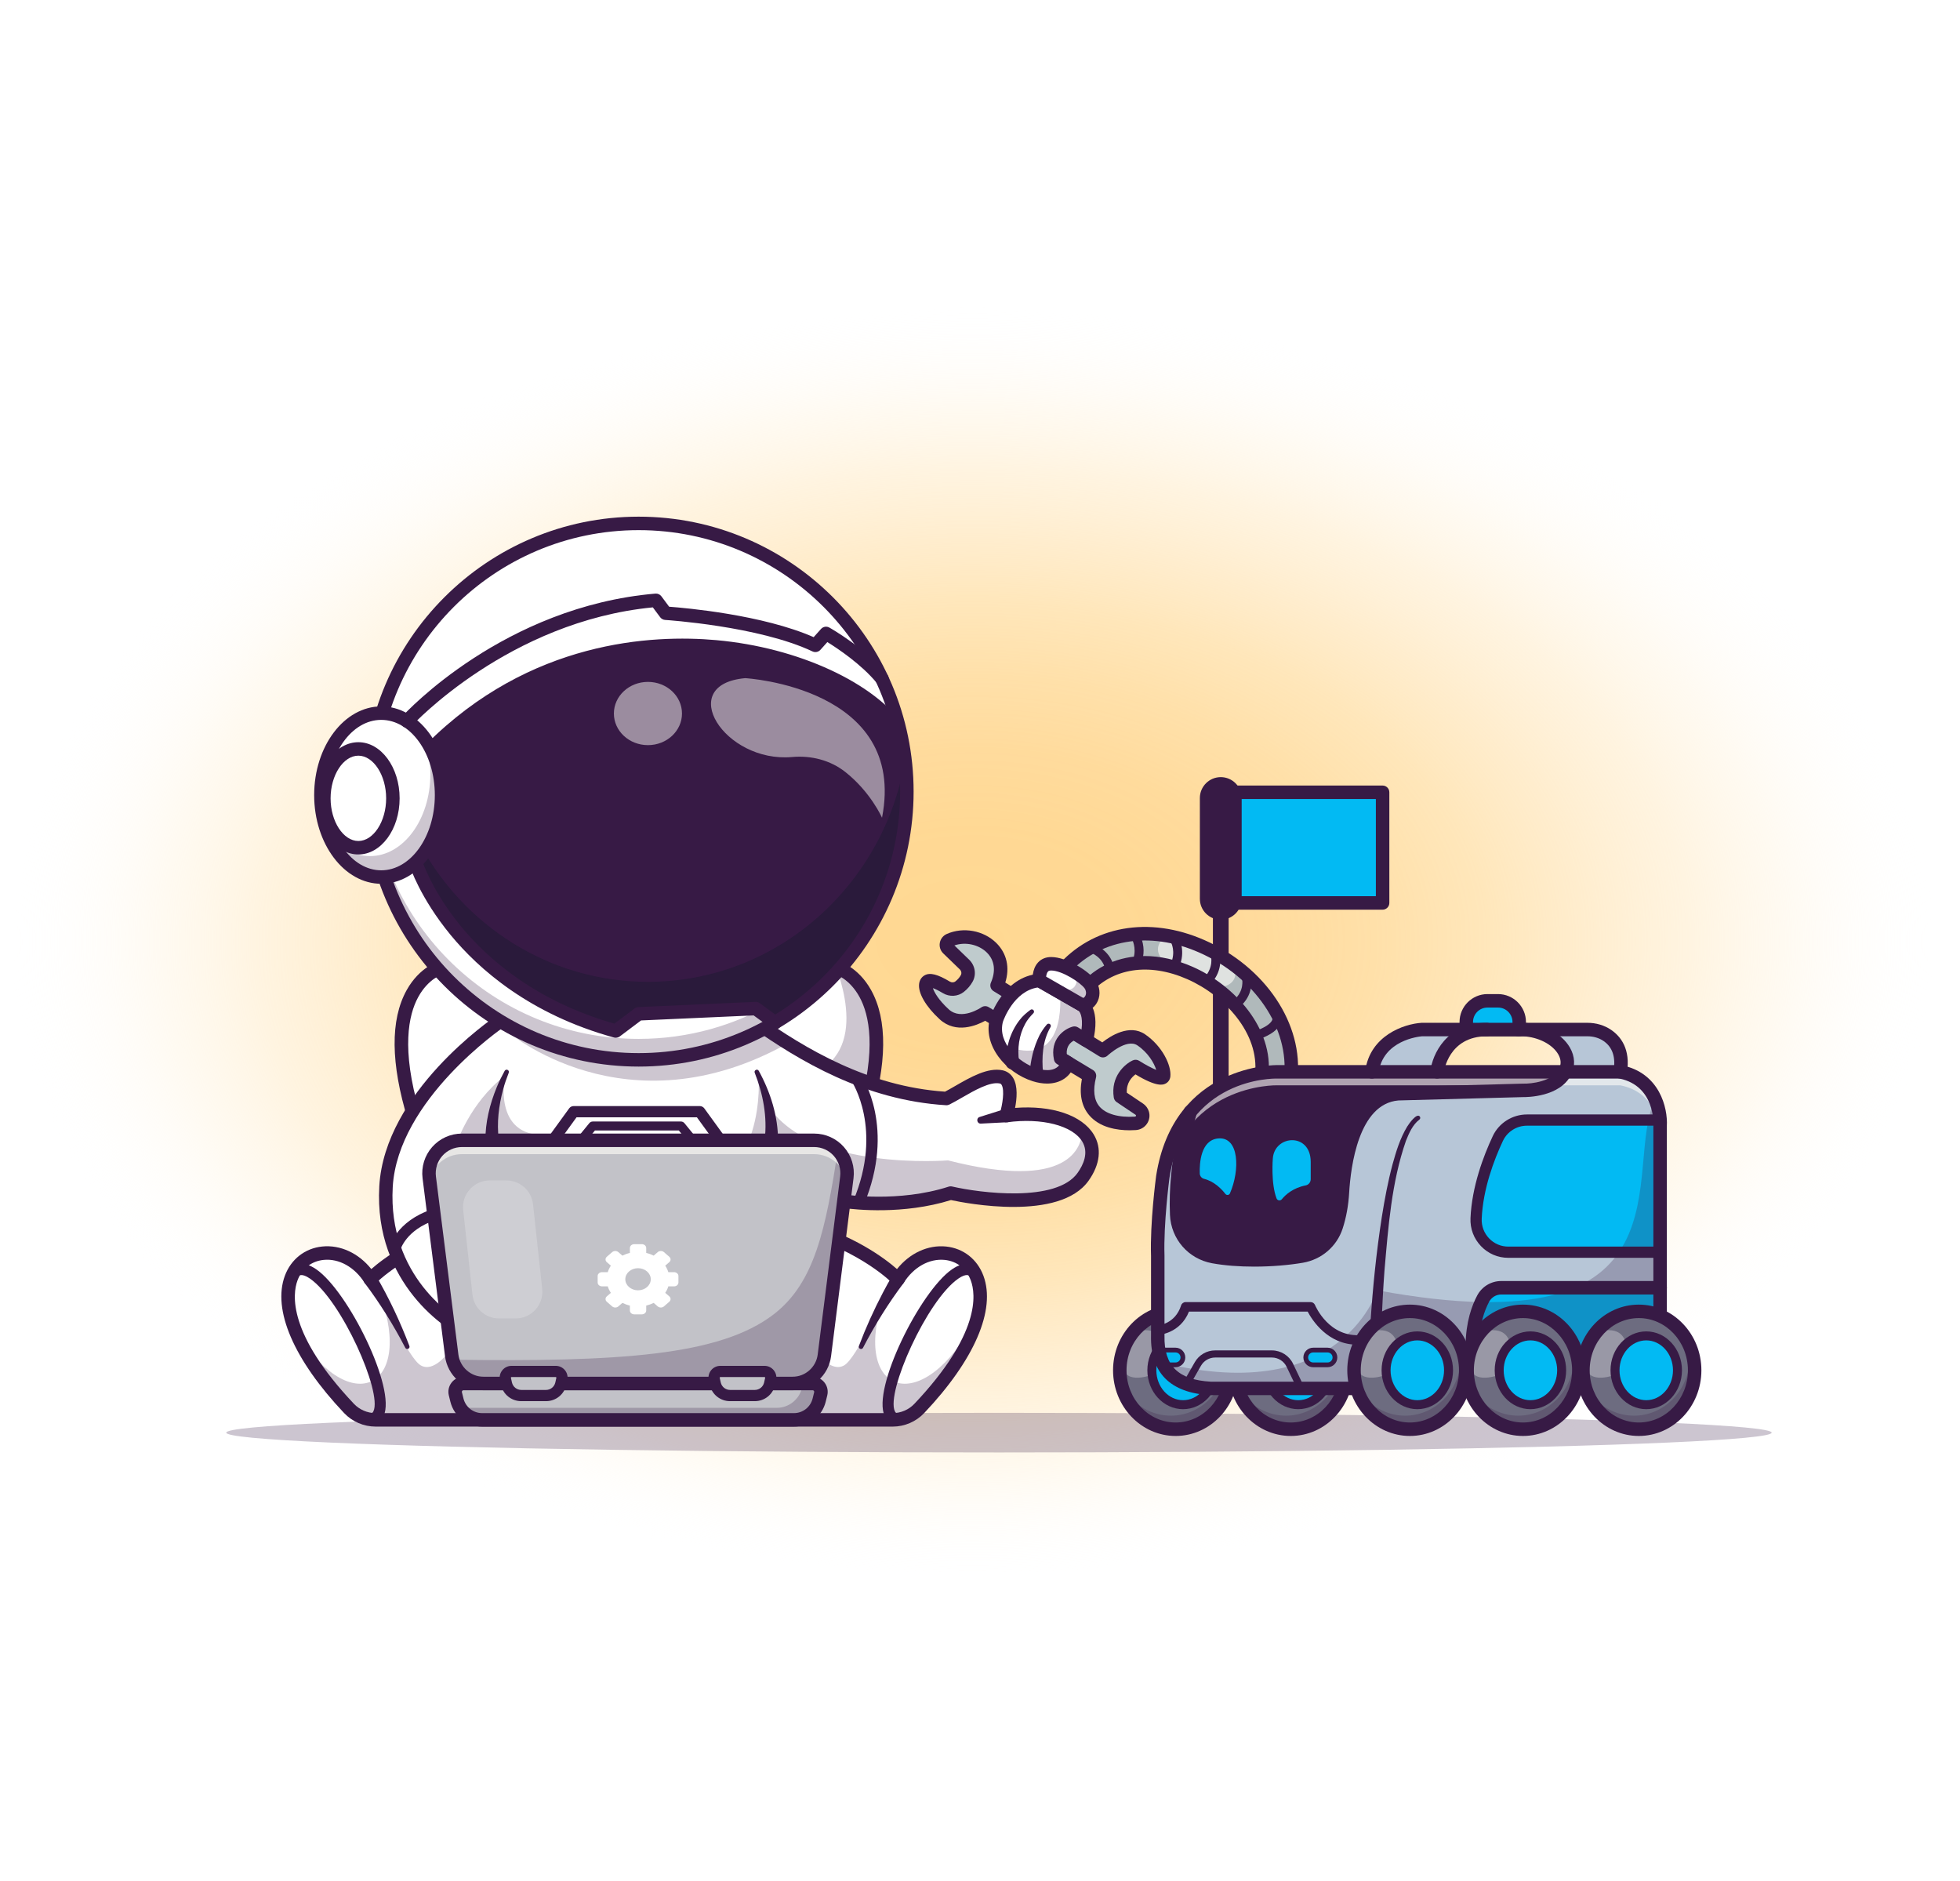 <?xml version="1.0" encoding="UTF-8"?>
<svg id="Layer_2" data-name="Layer 2" xmlns="http://www.w3.org/2000/svg" xmlns:xlink="http://www.w3.org/1999/xlink" viewBox="0 0 4265.52 4094">
  <defs>
    <style>
      .cls-1 {
        fill: url(#radial-gradient-5);
      }

      .cls-1, .cls-2, .cls-3 {
        opacity: .6;
      }

      .cls-4 {
        fill: #fff;
      }

      .cls-5 {
        opacity: .5;
      }

      .cls-6 {
        fill: url(#radial-gradient-2);
      }

      .cls-6, .cls-7 {
        mix-blend-mode: multiply;
      }

      .cls-8 {
        mask: url(#mask-2);
      }

      .cls-9, .cls-10 {
        fill: #371a45;
      }

      .cls-9, .cls-11 {
        opacity: .25;
      }

      .cls-12 {
        opacity: .2;
      }

      .cls-7 {
        fill: url(#radial-gradient-4);
      }

      .cls-13 {
        mask: url(#mask-3);
      }

      .cls-14 {
        opacity: .35;
      }

      .cls-15 {
        fill: #101928;
      }

      .cls-16 {
        fill: #02baf3;
      }

      .cls-17 {
        fill: #bfcbcd;
      }

      .cls-18 {
        fill: url(#radial-gradient);
      }

      .cls-3 {
        fill: url(#radial-gradient-3);
      }

      .cls-19 {
        opacity: .3;
      }

      .cls-20 {
        filter: url(#luminosity-noclip-4);
      }

      .cls-21 {
        fill: #b7c6d7;
      }

      .cls-22 {
        fill: #6d6c80;
      }

      .cls-23 {
        fill: #fffdf9;
      }

      .cls-24 {
        filter: url(#luminosity-noclip-2);
      }

      .cls-25 {
        mask: url(#mask-1);
      }

      .cls-26 {
        mask: url(#mask);
      }

      .cls-27 {
        fill: #c2c2c8;
      }

      .cls-28 {
        fill: #b0b9bb;
      }
    </style>
    <radialGradient id="radial-gradient" cx="2116.7" cy="2047" fx="2116.7" fy="2047" r="2102.36" gradientTransform="translate(0 697.8) scale(1 .66)" gradientUnits="userSpaceOnUse">
      <stop offset="0" stop-color="#ffd892"/>
      <stop offset=".17" stop-color="#ffd893" stop-opacity=".99"/>
      <stop offset=".3" stop-color="#ffd997" stop-opacity=".95"/>
      <stop offset=".42" stop-color="#ffdc9e" stop-opacity=".88"/>
      <stop offset=".53" stop-color="#ffe0a8" stop-opacity=".79"/>
      <stop offset=".63" stop-color="#ffe4b5" stop-opacity=".67"/>
      <stop offset=".74" stop-color="#ffeac5" stop-opacity=".53"/>
      <stop offset=".84" stop-color="#fff1d8" stop-opacity=".35"/>
      <stop offset=".93" stop-color="#fff8ee" stop-opacity=".16"/>
      <stop offset="1" stop-color="#fff" stop-opacity="0"/>
    </radialGradient>
    <filter id="luminosity-noclip-2" data-name="luminosity-noclip" x="2574.49" y="2388.87" width="164.5" height="295.31" color-interpolation-filters="sRGB" filterUnits="userSpaceOnUse">
      <feFlood flood-color="#fff" result="bg"/>
      <feBlend in="SourceGraphic" in2="bg"/>
    </filter>
    <filter id="luminosity-noclip-3" x="10317.76" y="-10180" width="-32766" height="32766" color-interpolation-filters="sRGB" filterUnits="userSpaceOnUse">
      <feFlood flood-color="#fff" result="bg"/>
      <feBlend in="SourceGraphic" in2="bg"/>
    </filter>
    <mask id="mask-1" x="10317.76" y="-10180" width="-32766" height="32766" maskUnits="userSpaceOnUse"/>
    <radialGradient id="radial-gradient-2" cx="2697.01" cy="2624.02" fx="2697.01" fy="2624.02" r="149.56" gradientTransform="translate(1082.22 80.44) scale(.58 .94)" gradientUnits="userSpaceOnUse">
      <stop offset="0" stop-color="#fff"/>
      <stop offset=".93" stop-color="#000"/>
    </radialGradient>
    <mask id="mask" x="2574.49" y="2388.87" width="164.5" height="295.31" maskUnits="userSpaceOnUse">
      <g class="cls-24">
        <g class="cls-25">
          <ellipse class="cls-6" cx="2656.74" cy="2536.52" rx="82.25" ry="147.65"/>
        </g>
      </g>
    </mask>
    <radialGradient id="radial-gradient-3" cx="2697.01" cy="2624.02" fx="2697.01" fy="2624.02" r="149.56" gradientTransform="translate(1082.22 80.44) scale(.58 .94)" gradientUnits="userSpaceOnUse">
      <stop offset="0" stop-color="#02baf3"/>
      <stop offset=".93" stop-color="#02baf3"/>
    </radialGradient>
    <filter id="luminosity-noclip-4" x="2728.61" y="2391.09" width="164.5" height="295.31" color-interpolation-filters="sRGB" filterUnits="userSpaceOnUse">
      <feFlood flood-color="#fff" result="bg"/>
      <feBlend in="SourceGraphic" in2="bg"/>
    </filter>
    <filter id="luminosity-noclip-5" x="10317.76" y="-10180" width="-32766" height="32766" color-interpolation-filters="sRGB" filterUnits="userSpaceOnUse">
      <feFlood flood-color="#fff" result="bg"/>
      <feBlend in="SourceGraphic" in2="bg"/>
    </filter>
    <mask id="mask-3" x="10317.76" y="-10180" width="-32766" height="32766" maskUnits="userSpaceOnUse"/>
    <radialGradient id="radial-gradient-4" cx="2961.01" cy="2626.4" fx="2961.01" fy="2626.4" r="149.56" xlink:href="#radial-gradient-2"/>
    <mask id="mask-2" x="2728.61" y="2391.09" width="164.5" height="295.31" maskUnits="userSpaceOnUse">
      <g class="cls-20">
        <g class="cls-13">
          <ellipse class="cls-7" cx="2810.86" cy="2538.74" rx="82.25" ry="147.65"/>
        </g>
      </g>
    </mask>
    <radialGradient id="radial-gradient-5" cx="2961.01" cy="2626.4" fx="2961.01" fy="2626.4" r="149.56" xlink:href="#radial-gradient-3"/>
  </defs>
  <g id="Layer_1-2" data-name="Layer 1">
    <g>
      <path class="cls-18" d="M2148.56,4094h0C970.67,4094,0,3310.65,0,2132.76H0C0,954.87,954.87,0,2132.76,0h0c1177.89,0,2132.76,954.87,2132.76,2132.76h0c0,1177.89-939.07,1961.24-2116.96,1961.24Z"/>
      <g>
        <ellipse class="cls-9" cx="2174.01" cy="3117.55" rx="1681.65" ry="43.11"/>
        <g>
          <g>
            <path class="cls-4" d="M1879.12,2432.74H901.68c-88.19-288.08,59.32-327.56,59.32-327.56h858.81s147.51,39.48,59.32,327.56Z"/>
            <g class="cls-11">
              <path class="cls-10" d="M1879.12,2432.74h-121.91c-127.18-31.95-234.04-81.16-79.74-81.11,211.86,.1,168.42-175.46,142.23-246.45h.1s147.51,39.48,59.32,327.56Z"/>
            </g>
            <path class="cls-10" d="M1879.12,2447.41H901.69c-6.44,0-12.13-4.2-14.02-10.37-37.59-122.76-38.52-217.73-2.76-282.27,28.56-51.54,70.51-63.28,72.29-63.75,7.82-2.07,15.85,2.55,17.95,10.37,2.08,7.78-2.51,15.78-10.27,17.92-1.49,.43-32.69,9.84-54.89,50.69-20.9,38.46-37.01,112.53,2.61,248.09h955.61c39.62-135.56,23.5-209.62,2.61-248.09-22.26-40.97-53.58-50.32-54.9-50.7-7.74-2.21-12.31-10.26-10.16-18.02,2.15-7.76,10.07-12.33,17.86-10.27,1.77,.47,43.72,12.21,72.29,63.75,35.76,64.53,34.83,159.5-2.76,282.27-1.89,6.16-7.57,10.37-14.02,10.37Z"/>
            <path class="cls-4" d="M2000.68,3064.84c-15.05,15.88-36.01,24.87-57.9,24.87H817.39c-21.89,0-42.85-8.99-57.9-24.87-64.3-67.96-101.34-126.84-119.12-175.5-.05,0-.05-.05-.05-.05-60.15-164.22,98.06-212.83,165.54-105.54,0,0,69.63-73.93,211.32-113.01h725.81c141.69,39.09,211.32,113.01,211.32,113.01,87.46-139.1,327.51-16.12,46.37,281.09Z"/>
            <g class="cls-11">
              <path class="cls-10" d="M1102.69,3087.8c-.24,.59-.49,1.22-.64,1.91h-284.66c-21.89,0-42.85-8.99-57.9-24.87-64.3-67.96-101.34-126.84-119.12-175.5,115.41,200.33,262.38,137.3,187.28-71.19,1.81,4.15,60.49,137.44,88.14,153.08,28.09,15.88,58.63-26.87,58.63-26.87,0,0,144.14,104.9,128.26,143.45Z"/>
            </g>
            <g class="cls-11">
              <path class="cls-10" d="M1650.07,3087.8c.24,.59,.49,1.22,.64,1.91h284.66c21.89,0,42.85-8.99,57.9-24.87,64.3-67.96,101.34-126.84,119.12-175.5-115.41,200.33-262.38,137.3-187.28-71.19-1.81,4.15-60.49,137.44-88.14,153.08-28.09,15.88-58.63-26.87-58.63-26.87,0,0-144.14,104.9-128.26,143.45Z"/>
            </g>
            <path class="cls-10" d="M804.9,3100.02c-4.28,0-9.11-.65-14.55-2.17-6.5-1.81-10.3-8.55-8.48-15.05,1.81-6.49,8.56-10.29,15.05-8.48,12.58,3.51,14.63-.86,15.85-3.48,19.3-41.13-69.34-240.89-138.2-288.53-18.42-12.74-24.65-6.35-26.99-3.94-4.71,4.83-12.44,4.94-17.28,.23-4.83-4.71-4.94-12.44-.23-17.28,8.59-8.81,27.58-20.43,58.4,.89,69.26,47.92,174.33,259.5,146.41,319-2.95,6.29-11.2,18.79-29.99,18.79Z"/>
            <path class="cls-10" d="M817.95,2775.46c28.72,49.14,52.87,100.41,73,153.48,2.08,5.68-6.12,9.38-8.94,3.94-25.5-49.16-55.02-96.7-88.24-140.85-12.16-16.59,13.01-33.95,24.17-16.58h0Z"/>
            <path class="cls-10" d="M1942.78,3104.37H817.4c-25.84,0-50.83-10.75-68.54-29.48-109.42-115.68-156.4-224.58-128.89-298.79,13.33-35.94,43.68-59.72,81.2-63.6,39.56-4.08,79.23,14.45,106.9,49.07,26.59-23.28,94.28-74.37,205.21-104.97,7.83-2.15,15.88,2.44,18.03,10.23,2.15,7.8-2.43,15.87-10.23,18.03-135.54,37.39-203.89,108.24-204.56,108.95-3.12,3.29-7.59,4.97-12.09,4.51-4.51-.44-8.56-2.94-10.97-6.77-21.53-34.24-55.73-53.36-89.27-49.89-26.55,2.75-47.23,19.01-56.73,44.63-11.11,29.97-21.4,116.11,122.7,268.45,12.2,12.91,29.42,20.31,47.24,20.31H1942.78c17.82,0,35.04-7.4,47.25-20.31,144.1-152.33,133.81-238.48,122.7-268.45-9.5-25.62-30.18-41.88-56.73-44.63-33.54-3.44-67.74,15.65-89.27,49.89-2.41,3.84-6.47,6.35-10.99,6.79-4.52,.42-8.98-1.24-12.09-4.54-.66-.69-69.01-71.54-204.55-108.93-7.8-2.15-12.39-10.22-10.23-18.03,2.16-7.8,10.22-12.39,18.03-10.23,110.93,30.6,178.62,81.68,205.21,104.97,27.67-34.62,67.33-53.12,106.9-49.07,37.52,3.88,67.87,27.66,81.2,63.6,27.51,74.2-19.47,183.11-128.89,298.79-17.72,18.73-42.7,29.48-68.55,29.48Z"/>
            <path class="cls-10" d="M1955.28,3100.02c-18.8,0-27.04-12.5-29.99-18.79-27.92-59.5,77.15-271.07,146.41-319,30.82-21.33,49.82-9.71,58.4-.89,4.7,4.83,4.6,12.57-.23,17.28-4.83,4.71-12.57,4.6-17.28-.23-2.34-2.42-8.57-8.79-26.99,3.94-68.85,47.64-157.5,247.4-138.2,288.53,1.22,2.61,3.26,6.98,15.85,3.48,6.49-1.82,13.23,1.98,15.05,8.48,1.81,6.5-1.98,13.24-8.48,15.05-5.44,1.52-10.27,2.17-14.55,2.17Z"/>
            <path class="cls-10" d="M1966.41,2792.04c-33.22,44.16-62.75,91.7-88.25,140.87-2.73,5.34-11.1,1.69-8.93-3.97,14.93-39.63,32.49-78.41,52.18-115.98,6.63-12.62,13.32-24.91,20.82-37.51,4.15-6.97,13.16-9.26,20.13-5.11,7.58,4.44,9.5,14.83,4.04,21.69h0Z"/>
            <path class="cls-4" d="M2357.16,2560.7c-62.3,87.85-288.27,35.52-288.27,35.52-113.6,36.64-232.48,17.69-232.48,17.69,0,0-94.89,36.55-220.06,83.45-232.92,87.31-570.63,210.49-597.12,200.96-40.75-14.66-190.55-115.6-179.17-315.93,11.38-200.33,248.45-359.85,248.45-359.85h554.46c23.31,16.42,47.15,32.44,71.73,47.69,100.85,62.64,213.32,112.13,345,120.2,34.2-17.1,84.33-54.38,119.12-47.05,34.79,7.33,10.99,84.28,10.99,84.28,73-9.97,134.46,4.25,165.39,33.42,25.99,24.48,30.39,59.51,1.95,99.63Z"/>
            <g class="cls-11">
              <path class="cls-10" d="M1714.71,2270.23c-353.36,197.59-612.02-26.63-612.02-26.63l25.16-21.06h515.13c23.31,16.42,47.15,32.44,71.73,47.69Z"/>
            </g>
            <g class="cls-11">
              <path class="cls-10" d="M1098.7,2340.98s-27.16,132.69,88.27,128.62l-103.22,15.47-90.39,3.87s28.67-88.66,105.34-147.96Z"/>
            </g>
            <g class="cls-11">
              <path class="cls-10" d="M2357.16,2560.7c-62.3,87.85-288.27,35.52-288.27,35.52-113.6,36.64-232.48,17.69-232.48,17.69,0,0-94.89,36.55-220.06,83.45-140.57-49.15-251.68-109.5-139.89-110.91,194.22-2.44,174.43-245.47,174.43-245.47l21.6,65.91c91.37,142.08,390.68,118.19,390.68,118.19,265.6,67.87,290.86-30.15,292.04-64.01,25.99,24.48,30.39,59.51,1.95,99.63Z"/>
            </g>
            <path class="cls-10" d="M1022.91,2913.6c-4.59,0-6.77-.79-8.66-1.47-40.37-14.53-200.86-119.04-188.82-330.59,11.68-205.22,244.99-364.47,254.92-371.15,6.71-4.52,15.82-2.74,20.34,3.98,4.52,6.71,2.74,15.82-3.97,20.34-2.31,1.56-231.17,157.88-242.02,348.5-10.93,192.08,130.95,286.79,168.62,301.02,.34,.02,.71,.03,1.1,.03,50.44,0,519.31-173.33,806.74-284.04,2.41-.93,5.03-1.19,7.57-.8,1.15,.19,116.92,17.94,225.66-17.14,2.52-.81,5.23-.92,7.8-.33,60.22,13.93,226.64,35.7,273.01-29.71,12.64-17.83,24.65-44.13,10.07-68.18-21.14-34.9-88.38-52.1-163.48-41.87-4.95,.7-9.92-1.23-13.16-5.04-3.24-3.82-4.3-9.03-2.82-13.81,5.82-18.91,10.91-50.83,3.99-62.58-1.22-2.07-2.44-2.69-4-3.02-21.12-4.47-55.1,15.1-82.39,30.81-9.62,5.54-18.7,10.77-27.13,14.98-2.31,1.15-4.86,1.68-7.45,1.52-176.85-10.82-319.64-96.8-424.28-170.49-6.62-4.66-8.21-13.8-3.54-20.42,4.66-6.62,13.81-8.19,20.42-3.54,100.68,70.91,237.52,153.53,405.21,164.94,6.78-3.54,14.28-7.86,22.14-12.39,33.26-19.16,70.95-40.84,103.06-34.1,9.95,2.09,17.99,7.92,23.24,16.86,10.46,17.79,7.85,45.46,4.01,64.97,79.71-6.21,145.63,15.71,171.26,58,17.8,29.38,13.81,65.01-11.23,100.33-63.19,89.12-267.35,49.16-299.56,42.21-104.03,32.44-209.49,20.57-231.46,17.56-27.47,10.55-207.66,79.67-389.98,146.43-331.62,121.43-404.04,138.22-425.22,138.22Zm1.27-29.05h0Z"/>
            <g>
              <path class="cls-4" d="M1973.61,1722.66c0,214.06-115.21,401.19-287.05,502.72-86.92,51.4-188.31,80.91-296.63,80.91-322.33,0-583.68-261.3-583.68-583.63s261.35-583.68,583.68-583.68c277.33,0,509.46,193.39,568.92,452.64v.05c9.67,42.12,14.76,85.94,14.76,130.99Z"/>
              <g class="cls-11">
                <path class="cls-10" d="M1973.61,1722.66c0,214.06-115.21,401.19-287.05,502.72-86.92,51.4-188.31,80.91-296.63,80.91-322.33,0-583.68-261.3-583.68-583.63,0-7.62,.15-15.24,.49-22.77,11.92,311.77,268.49,560.81,583.19,560.81,108.32,0,209.71-29.51,296.63-80.91,165.73-97.92,278.75-275.42,286.61-479.95,.29,7.57,.44,15.2,.44,22.82Z"/>
              </g>
              <path class="cls-10" d="M1973.61,1722.66c0,214.06-115.21,401.19-287.05,502.72l-41.92-30.64-254.71,11.43-49.89,37.43c-348.52-96.06-434.85-364.79-434.85-364.79l32.98-249.09c357.85-358.39,890.52-226.03,1020.68-38.11v.05c9.67,42.12,14.76,85.94,14.76,130.99Z"/>
              <g class="cls-14">
                <path class="cls-15" d="M1973.61,1722.66c0,214.06-115.21,401.19-287.05,502.72l-41.92-30.64-254.71,11.43-49.89,37.43c-348.52-96.06-434.85-364.79-434.85-364.79l6.11-46.22c96.45,181.12,283.68,303.96,498.81,303.96,279.97,0,512.64-208.09,559.59-481.91,2.59,22.33,3.91,45,3.91,68.01Z"/>
              </g>
              <path class="cls-10" d="M1389.94,2320.97c-329.92,0-598.33-268.41-598.33-598.33s268.41-598.33,598.33-598.33,598.33,268.41,598.33,598.33-268.41,598.33-598.33,598.33Zm0-1167.35c-313.75,0-569.01,255.26-569.01,569.01s255.26,569.02,569.01,569.02,569.01-255.26,569.01-569.02-255.26-569.01-569.01-569.01Z"/>
              <g>
                <ellipse class="cls-4" cx="829.68" cy="1730.18" rx="131.31" ry="178.34"/>
                <g class="cls-11">
                  <path class="cls-10" d="M960.99,1730.18c0,98.5-58.78,178.34-131.29,178.34-51.11,0-95.42-39.63-117.07-97.52,23.75,32.15,56.48,51.94,92.64,51.94,72.51,0,131.29-79.84,131.29-178.34,0-29.12-5.13-56.58-14.27-80.86,23.89,32.3,38.7,77,38.7,126.45Z"/>
                </g>
                <path class="cls-10" d="M829.68,1923.18c-80.49,0-145.97-86.58-145.97-193s65.48-193,145.97-193,145.97,86.58,145.97,193-65.48,193-145.97,193Zm0-356.68c-64.32,0-116.65,73.43-116.65,163.68s52.33,163.68,116.65,163.68,116.65-73.43,116.65-163.68-52.33-163.68-116.65-163.68Z"/>
                <path class="cls-10" d="M779.92,1859.38c-49.5,0-89.78-54.8-89.78-122.15s40.28-122.15,89.78-122.15,89.78,54.79,89.78,122.15-40.28,122.15-89.78,122.15Zm0-214.98c-32.78,0-60.46,42.51-60.46,92.83s27.69,92.83,60.46,92.83,60.46-42.51,60.46-92.83-27.69-92.83-60.46-92.83Z"/>
              </g>
              <path class="cls-10" d="M948.56,1640.1l-20.75-20.71c225.73-226.06,492.19-238.89,630.95-226.42,178.87,16.08,344.5,92.57,412.15,190.34l-24.11,16.68c-62.98-91.01-219.98-162.47-390.67-177.82-133.65-12.03-390.28,.32-607.58,217.93Z"/>
              <path class="cls-10" d="M1340.06,2258.28c-1.3,0-2.61-.18-3.9-.53-183.74-50.65-294.77-149.37-355.55-223.26-66.17-80.43-88.45-148.35-89.36-151.21-2.48-7.71,1.77-15.96,9.47-18.44,7.7-2.48,15.95,1.76,18.44,9.46,.3,.91,22.07,66.53,84.99,142.64,57.28,69.3,161.34,161.64,332.9,210.6l44.09-33.11c2.36-1.77,5.2-2.79,8.15-2.92l254.68-11.4c3.31-.13,6.61,.84,9.3,2.8l41.97,30.64c6.54,4.78,7.97,13.95,3.2,20.48-4.77,6.54-13.94,7.97-20.48,3.2l-37.82-27.61-245.01,10.96-46.25,34.74c-2.57,1.93-5.66,2.94-8.8,2.94Z"/>
              <path class="cls-10" d="M885.95,1583.69c-3.53,0-7.07-1.27-9.88-3.84-5.98-5.46-6.4-14.73-.94-20.71,8.91-9.75,221.93-239.16,551.22-267.42,5.02-.44,9.98,1.78,13.01,5.85l16.89,22.69c36.26,2.7,203.22,17.42,314.52,66.24l16.02-17.89c4.6-5.13,12.15-6.38,18.14-2.98,3.21,1.82,79.13,45.17,125.88,101.98,5.14,6.25,4.25,15.49-2,20.63-6.25,5.14-15.49,4.25-20.63-2-33.68-40.93-85.86-75.55-107.63-89.05l-15.12,16.89c-4.33,4.83-11.32,6.24-17.18,3.47-116.95-55.26-318.62-68.39-320.64-68.51-4.3-.27-8.27-2.42-10.85-5.88l-16.01-21.5c-313.46,30.43-521.89,254.96-523.97,257.25-2.89,3.17-6.85,4.77-10.83,4.77Z"/>
              <g class="cls-5">
                <ellipse class="cls-23" cx="1410.1" cy="1552.66" rx="74.1" ry="68.81"/>
              </g>
              <g class="cls-5">
                <path class="cls-23" d="M1839.54,1679.81c-32.64-25.7-74.22-36.16-115.6-32.49-147.85,13.19-255.24-157.96-102.12-171.6,0,0,353.26,19.84,297.7,303.71,0,0-24.67-55.99-79.98-99.63Z"/>
              </g>
            </g>
            <path class="cls-10" d="M2192.41,2442.09l-57.89,2.97c-8.59,.41-10.72-11.87-2.59-14.43,0,0,55.3-17.39,55.3-17.39,21.31-5.57,27.12,26.64,5.19,28.85h0Z"/>
            <path class="cls-10" d="M1868.54,2629.47c-1.57,0-3.17-.3-4.71-.95-6.22-2.61-9.16-9.76-6.55-15.99,65.07-155.51-3.15-258.48-3.84-259.5-3.8-5.57-2.36-13.17,3.21-16.97,5.58-3.8,13.18-2.36,16.97,3.21,3.15,4.62,76.33,115.08,6.19,282.7-1.96,4.68-6.5,7.5-11.27,7.5Z"/>
            <path class="cls-10" d="M858.99,2730.47c-.96,0-1.94-.12-2.92-.36-6.51-1.61-10.52-8.12-8.96-14.65,.56-2.35,14.7-57.98,93.47-83.93,6.4-2.11,13.32,1.38,15.42,7.78,2.11,6.41-1.37,13.32-7.78,15.42-65.14,21.46-76.9,64.68-77.37,66.5-1.42,5.52-6.4,9.23-11.86,9.23Z"/>
            <path class="cls-10" d="M1056.36,2482.98c-.36-40.44,9.51-80.31,24.81-117.41,4.95-12.17,10.93-23.85,17.12-35.31,1.28-2.38,4.25-3.26,6.63-1.98,2.25,1.21,3.15,3.93,2.18,6.22-4.56,11.83-8.84,23.71-12.07,35.87-9.62,35.42-14.23,73.05-9.52,109.46,2.81,20.49-27.47,23.84-29.14,3.15h0Z"/>
            <path class="cls-10" d="M1664.12,2479.83c6.13-49.06-3.57-99.5-21.59-145.33-2.33-5.63,5.83-9.64,8.8-4.24,25.52,46.58,42.19,99.14,41.93,152.72-1.65,20.62-31.93,17.41-29.15-3.15h0Z"/>
            <path class="cls-10" d="M1568.08,2493.62h-364.79c-4.59,0-8.8-2.58-10.88-6.67-2.09-4.09-1.7-9,.99-12.72l45.2-62.3c2.3-3.17,5.97-5.04,9.89-5.04h274.4c3.91,0,7.59,1.88,9.89,5.04l45.2,62.3c2.7,3.72,3.08,8.63,.99,12.72-2.08,4.09-6.29,6.67-10.88,6.67Zm-340.84-24.43h316.89l-27.47-37.86h-261.95l-27.47,37.86Z"/>
            <path class="cls-10" d="M1513.52,2498.71h-255.06c-3.77,0-7.21-2.17-8.83-5.58-1.62-3.41-1.13-7.45,1.26-10.37l31.6-38.68c1.86-2.27,4.63-3.59,7.57-3.59h191.86c2.93,0,5.71,1.32,7.57,3.59l31.6,38.68c2.39,2.92,2.88,6.96,1.26,10.37-1.62,3.41-5.05,5.58-8.83,5.58Zm-234.46-19.54h213.86l-15.63-19.14h-182.59l-15.63,19.14Z"/>
            <g>
              <path class="cls-27" d="M1842.96,2562.07l-48.86,387.26c-4.45,35.03-34.2,61.27-69.48,61.27h-672.12c-32,0-59.51-21.6-67.57-51.74h-.05c-.83-3.08-1.47-6.25-1.86-9.53l-48.86-387.26c-5.42-42.8,27.95-80.67,71.14-80.67h766.51c20.47,0,38.75,8.5,51.65,21.99,14.46,15,22.33,36.16,19.5,58.68Z"/>
              <g class="cls-11">
                <path class="cls-10" d="M1842.96,2562.07l-48.86,387.26c-4.45,35.03-34.2,61.27-69.48,61.27h-672.12c-32,0-59.51-21.6-67.57-51.74,362.45,4.81,581.36-8.5,698.78-98.74,90-69.17,113.02-186.74,139.76-356.73,14.46,15,22.33,36.16,19.5,58.68Z"/>
              </g>
              <g class="cls-2">
                <path class="cls-23" d="M1842.96,2562.07l-.83,6.69c-6.65-32.3-35.23-57.22-70.31-57.22H1005.31c-35.08,0-63.66,24.92-70.31,57.22l-.83-6.69c-5.42-42.8,27.95-80.67,71.14-80.67h766.51c43.19,0,76.56,37.87,71.14,80.67Z"/>
              </g>
              <path class="cls-27" d="M1727.82,3089.71h-678.51c-26.02,0-48.68-17.74-54.92-43l-3.36-13.6c-2.83-11.44,5.83-22.49,17.61-22.49h759.85c11.78,0,20.44,11.05,17.61,22.49l-3.36,13.6c-6.24,25.26-28.9,43-54.92,43Z"/>
              <g class="cls-11">
                <path class="cls-10" d="M1786.09,3033.13l-3.37,13.58c-6.21,25.26-28.88,43-54.92,43h-678.47c-20.18,0-38.36-10.65-48.37-27.26,3.57,.73,7.18,1.08,10.9,1.08h678.52c25.99,0,48.66-17.79,54.92-43.05l2.44-9.87h20.77c11.77,0,20.42,11.04,17.59,22.52Z"/>
              </g>
              <path class="cls-10" d="M1724.61,3025.27h-672.09c-42.58,0-78.7-31.86-84.03-74.09l-48.87-387.29c-3.1-24.58,4.52-49.33,20.9-67.91,16.38-18.58,39.99-29.24,64.76-29.24h766.56c24.77,0,48.38,10.66,64.76,29.24,16.38,18.58,24,43.33,20.9,67.91l-48.86,387.29c-5.33,42.24-41.46,74.09-84.03,74.09Zm-719.32-529.21c-16.36,0-31.95,7.04-42.77,19.31-10.82,12.27-15.85,28.62-13.8,44.85l48.87,387.29c3.48,27.62,27.1,48.45,54.94,48.45h672.09c27.84,0,51.46-20.83,54.95-48.45l48.86-387.29c2.05-16.23-2.98-32.58-13.8-44.85-10.82-12.28-26.41-19.31-42.77-19.31H1005.29Z"/>
              <path class="cls-10" d="M1727.82,3104.37h-678.51c-32.84,0-61.27-22.27-69.15-54.15l-3.36-13.6c-2.43-9.85-.24-20.09,6.02-28.09,6.26-7.99,15.67-12.58,25.82-12.58h759.86c10.15,0,19.56,4.58,25.82,12.58,6.26,7.99,8.45,18.23,6.02,28.09l-3.36,13.6c-7.87,31.88-36.31,54.15-69.15,54.15Zm-719.18-79.09c-1.4,0-2.26,.73-2.74,1.33-.48,.61-.97,1.62-.64,2.98l3.36,13.6c4.64,18.76,21.37,31.86,40.69,31.86h678.51c19.32,0,36.06-13.1,40.69-31.86l3.36-13.6c.33-1.36-.16-2.37-.64-2.98-.48-.61-1.34-1.33-2.74-1.33H1008.64Z"/>
              <path class="cls-27" d="M1188.2,3036.83h-53.68c-15.52,0-28.95-10.78-32.32-25.92l-2.21-9.96c-1.89-8.49,4.57-16.54,13.27-16.54h96.21c8.69,0,15.15,8.05,13.27,16.54l-2.21,9.96c-3.37,15.15-16.8,25.92-32.32,25.92Z"/>
              <path class="cls-27" d="M1642.6,3036.83h-53.68c-15.52,0-28.95-10.78-32.32-25.92l-2.21-9.96c-1.89-8.49,4.57-16.54,13.27-16.54h96.21c8.69,0,15.15,8.05,13.27,16.54l-2.21,9.96c-3.37,15.15-16.8,25.92-32.32,25.92Z"/>
              <path class="cls-10" d="M1188.2,3049.05h-53.68c-21.4,0-39.59-14.59-44.24-35.49l-2.21-9.96c-1.71-7.69,.14-15.61,5.06-21.75,4.92-6.14,12.26-9.66,20.13-9.66h96.21c7.87,0,15.21,3.52,20.13,9.66,4.92,6.14,6.77,14.06,5.06,21.74l-2.21,9.96c-4.64,20.89-22.83,35.49-44.24,35.49Zm-74.94-52.43c-.16,0-.66,0-1.07,.51-.41,.52-.31,1-.27,1.16l2.21,9.96c2.14,9.63,10.53,16.36,20.39,16.36h53.68c9.87,0,18.25-6.73,20.39-16.36l2.21-9.97c.04-.16,.14-.64-.27-1.16s-.91-.51-1.07-.51h-96.21Z"/>
              <path class="cls-10" d="M1642.6,3049.05h-53.68c-21.4,0-39.59-14.59-44.24-35.49l-2.21-9.96c-1.71-7.69,.14-15.61,5.06-21.75,4.92-6.14,12.26-9.66,20.13-9.66h96.21c7.87,0,15.21,3.52,20.13,9.66,4.92,6.14,6.77,14.06,5.06,21.74l-2.21,9.96c-4.64,20.89-22.83,35.49-44.24,35.49Zm-74.94-52.43c-.16,0-.66,0-1.07,.51-.41,.52-.31,1-.27,1.16l2.21,9.96c2.14,9.63,10.53,16.36,20.39,16.36h53.68c9.87,0,18.25-6.73,20.39-16.36l2.21-9.97c.04-.16,.14-.64-.27-1.16s-.91-.51-1.07-.51h-96.21Z"/>
              <path class="cls-4" d="M1466.92,2768.33h-12.43c-1.55-5.02-3.81-9.75-6.74-14.15l8.79-7.64c3.73-3.24,3.73-8.51,0-11.75l-11.59-10.07c-3.77-3.27-9.79-3.27-13.56,0l-8.79,7.64c-5.02-2.55-10.51-4.55-16.24-5.89v-10.76c0-4.62-4.27-8.33-9.59-8.33h-16.41c-5.27,0-9.54,3.71-9.54,8.33v10.76c-5.78,1.35-11.22,3.35-16.28,5.89l-8.79-7.64c-3.72-3.27-9.79-3.27-13.52,0l-11.59,10.07c-3.72,3.24-3.72,8.51,0,11.75l8.79,7.64c-2.93,4.4-5.19,9.13-6.78,14.15h-12.39c-5.27,0-9.58,3.71-9.58,8.29v14.26c0,4.58,4.31,8.33,9.58,8.33h12.39c1.59,4.98,3.85,9.71,6.78,14.11l-8.79,7.64c-3.72,3.24-3.72,8.51,0,11.75l11.59,10.11c3.73,3.24,9.79,3.24,13.52,0l8.79-7.64c5.06,2.51,10.51,4.51,16.28,5.85v10.8c0,4.58,4.27,8.29,9.54,8.29h16.41c5.32,0,9.59-3.71,9.59-8.29v-10.8c5.73-1.35,11.22-3.35,16.24-5.85l8.79,7.64c3.77,3.24,9.79,3.24,13.56,0l11.59-10.11c3.73-3.24,3.73-8.51,0-11.75l-8.79-7.64c2.93-4.4,5.19-9.13,6.74-14.11h12.43c5.27,0,9.54-3.75,9.54-8.33v-14.26c0-4.58-4.27-8.29-9.54-8.29Zm-58.77,32.44c-5.02,4.36-11.97,7.06-19.59,7.06-15.24,0-27.71-10.84-27.71-24.07,0-6.62,3.1-12.66,8.12-17.02,5.02-4.36,11.97-7.06,19.59-7.06s14.57,2.69,19.59,7.06c5.02,4.36,8.12,10.4,8.12,17.02s-3.1,12.66-8.12,17.02Z"/>
              <g class="cls-12">
                <path class="cls-4" d="M1065.8,2568.77h36.44c29.67,0,54.58,22.35,57.78,51.85l19.96,184.02c3.73,34.38-23.2,64.39-57.78,64.39h-36.23c-29.65,0-54.55-22.32-57.78-51.79l-20.17-184.02c-3.77-34.4,23.17-64.46,57.78-64.46Z"/>
              </g>
            </g>
          </g>
          <g>
            <rect class="cls-16" x="2674.24" y="1724.08" width="334.69" height="240.8"/>
            <path class="cls-10" d="M3008.93,1979.53h-334.69c-8.1,0-14.66-6.56-14.66-14.66v-240.8c0-8.1,6.56-14.66,14.66-14.66h334.69c8.1,0,14.66,6.56,14.66,14.66v240.8c0,8.1-6.56,14.66-14.66,14.66Zm-320.03-29.32h305.37v-211.48h-305.37v211.48Z"/>
            <path class="cls-10" d="M2656.74,2436.21c-9.45,0-17.1-7.66-17.1-17.1v-695.03c0-9.45,7.66-17.1,17.1-17.1s17.1,7.66,17.1,17.1v695.03c0,9.44-7.66,17.1-17.1,17.1Z"/>
            <path class="cls-10" d="M2656.74,2001.35c-25.09,0-45.5-20.41-45.5-45.5v-219.26c0-25.09,20.41-45.5,45.5-45.5s45.5,20.41,45.5,45.5v219.26c0,25.09-20.41,45.5-45.5,45.5Zm0-276.05c-6.23,0-11.3,5.07-11.3,11.3v219.26c0,6.23,5.07,11.3,11.3,11.3s11.3-5.07,11.3-11.3v-219.26c0-6.23-5.07-11.3-11.3-11.3Z"/>
            <g>
              <path class="cls-28" d="M2777.4,2375.09c-1.22,0-2.44-.07-3.68-.21-17.42-2.01-29.92-17.77-27.9-35.19,11.1-96.13-70.15-184.65-156.15-222.41-89.94-39.48-176-25.6-230.21,37.16-11.46,13.28-31.52,14.74-44.79,3.27-13.27-11.47-14.74-31.52-3.27-44.79,72.32-83.71,188.75-104.32,303.82-53.79,127.17,55.84,206.83,174.21,193.71,287.85-1.87,16.19-15.6,28.12-31.51,28.12Z"/>
              <g class="cls-2">
                <path class="cls-23" d="M2683.91,2100.91c16.05,32.09-12.22,51.21-41.44,46.53-23.73-28.59-95.98-46.53-95.98-46.53-25.65-14.05-32.37-34.81-21.38-51.3,10.99-16.49,50.69,0,50.69,0,0,0,56.19,14.05,108.1,51.3Z"/>
              </g>
              <path class="cls-10" d="M2777.4,2389.75c-1.79,0-3.58-.1-5.4-.32-12.28-1.41-23.3-7.54-31.01-17.27-7.7-9.71-11.16-21.85-9.74-34.17,10.28-89.06-66.41-171.7-147.48-207.3-83.74-36.77-163.45-24.31-213.23,33.32-8.1,9.38-19.37,15.05-31.74,15.95-12.34,.91-24.34-3.06-33.73-11.17-9.38-8.11-15.05-19.38-15.95-31.74-.9-12.37,3.06-24.34,11.17-33.73,76.69-88.77,199.61-110.85,320.81-57.63,133.01,58.4,216.23,182.98,202.38,302.95-2.71,23.43-22.52,41.1-46.07,41.1Zm-286.27-309.38c33.25,0,68.57,7.74,104.42,23.48,90.92,39.93,176.73,134.33,164.82,237.51-.52,4.54,.75,9.01,3.59,12.59,2.84,3.58,6.9,5.84,11.43,6.36,.7,.08,1.36,.12,2.01,.12,8.66,0,15.95-6.51,16.95-15.15,12.39-107.31-63.7-219.47-185.04-272.74-108.96-47.85-218.87-28.71-286.83,49.95-2.99,3.46-4.45,7.87-4.11,12.42,.33,4.56,2.42,8.71,5.87,11.69,3.46,2.99,7.89,4.44,12.43,4.12,4.56-.33,8.71-2.42,11.69-5.87,36.78-42.57,86.85-64.48,142.78-64.48Z"/>
              <path class="cls-10" d="M2415.53,2121.3c-4.85,0-9.06-3.61-9.68-8.55-3.69-29.16-31.29-39.47-32.46-39.89-5.06-1.83-7.71-7.41-5.9-12.48,1.81-5.07,7.35-7.72,12.42-5.94,1.64,.58,40.1,14.55,45.33,55.86,.68,5.35-3.11,10.24-8.47,10.92-.42,.05-.83,.08-1.24,.08Z"/>
              <path class="cls-10" d="M2476.27,2097.36c-.91,0-1.83-.13-2.75-.4-5.18-1.52-8.15-6.95-6.63-12.12,6.53-22.3-2.41-40.06-5.35-45.89-.58-1.15-.99-2.01-1.2-2.54-2-5.01,.44-10.7,5.45-12.7,4.98-2,10.62,.4,12.66,5.35,.12,.27,.31,.64,.55,1.1,10.18,20.22,12.42,40.46,6.65,60.17-1.25,4.26-5.14,7.03-9.37,7.03Z"/>
              <path class="cls-10" d="M2556.98,2110.68c-1.3,0-2.62-.26-3.89-.82-4.95-2.15-7.22-7.91-5.07-12.86,11.29-25.96,.88-45.49,.43-46.31-2.58-4.71-.9-10.65,3.79-13.26,4.69-2.63,10.59-1,13.24,3.67,.65,1.15,15.78,28.48,.47,63.7-1.6,3.68-5.2,5.88-8.97,5.88Z"/>
              <path class="cls-10" d="M2628.33,2143.44c-2.37,0-4.74-.85-6.62-2.59-3.97-3.66-4.22-9.84-.56-13.81,20.52-22.24,14.32-45.9,14.25-46.14-1.43-5.21,1.63-10.59,6.83-12.02,5.21-1.42,10.58,1.63,12.01,6.83,.38,1.4,9.06,34.45-18.73,64.58-1.93,2.09-4.55,3.14-7.19,3.14Z"/>
              <path class="cls-10" d="M2691.86,2193.13c-2.78,0-5.54-1.18-7.47-3.47-3.48-4.12-2.96-10.29,1.16-13.77,23.2-19.59,17.73-45.21,17.67-45.46-1.7-5.12,1.13-10.44,6.25-12.14,5.12-1.67,10.72,1.28,12.42,6.41,2.53,7.6,5.91,41.1-23.74,66.13-1.83,1.55-4.07,2.3-6.3,2.3Z"/>
              <path class="cls-10" d="M2737.66,2261.54c-4.02,0-7.78-2.5-9.2-6.49-1.81-5.08,.84-10.67,5.92-12.49,25.01-8.92,32.18-18.04,34.22-22.69,1.65-3.75,.71-6.2,.6-6.47l8.78-4.29,8.6-4.65c.53,.99,5.07,9.96,.52,21.82-5.38,14.02-20.9,25.69-46.14,34.69-1.08,.39-2.19,.57-3.28,.57Z"/>
            </g>
            <g>
              <g>
                <ellipse class="cls-22" cx="2809.12" cy="2981.84" rx="121.55" ry="128.26"/>
                <g class="cls-11">
                  <path class="cls-10" d="M2934.15,2980.03c0,70.85-54.43,128.26-121.56,128.26-51.94,0-96.25-34.4-113.65-82.77,21.94,33.32,58.44,55.11,99.82,55.11,67.13,0,121.56-57.46,121.56-128.26,0-15.98-2.79-31.27-7.87-45.39,13.73,20.72,21.69,45.93,21.69,73.05Z"/>
                </g>
                <g class="cls-19">
                  <path class="cls-4" d="M2715.02,2900.66s55.77-24.11,66.27,24.15c0,0,11.39,43.08-20.64,65.36-2.67,1.86-62.3,25.04-67.18-18.32"/>
                </g>
                <path class="cls-10" d="M2809.12,3124.76c-75.1,0-136.21-64.11-136.21-142.91s61.1-142.92,136.21-142.92,136.21,64.11,136.21,142.92-61.1,142.91-136.21,142.91Zm0-256.51c-58.94,0-106.89,50.96-106.89,113.6s47.95,113.6,106.89,113.6,106.89-50.96,106.89-113.6-47.95-113.6-106.89-113.6Z"/>
                <ellipse class="cls-16" cx="2825.31" cy="2981.84" rx="67.97" ry="74.86"/>
                <path class="cls-10" d="M2825.31,3066.47c-42.87,0-77.74-37.96-77.74-84.63s34.88-84.63,77.74-84.63,77.74,37.96,77.74,84.63-34.88,84.63-77.74,84.63Zm0-149.72c-32.09,0-58.2,29.2-58.2,65.09s26.11,65.09,58.2,65.09,58.2-29.2,58.2-65.09-26.11-65.09-58.2-65.09Z"/>
              </g>
              <g>
                <ellipse class="cls-22" cx="2558.54" cy="2981.84" rx="121.55" ry="128.26"/>
                <g class="cls-11">
                  <path class="cls-10" d="M2683.58,2980.03c0,70.85-54.43,128.26-121.56,128.26-51.94,0-96.25-34.4-113.65-82.77,21.94,33.32,58.44,55.11,99.82,55.11,67.13,0,121.56-57.46,121.56-128.26,0-15.98-2.79-31.27-7.87-45.39,13.73,20.72,21.69,45.93,21.69,73.05Z"/>
                </g>
                <g class="cls-19">
                  <path class="cls-4" d="M2464.45,2900.66s55.77-24.11,66.27,24.15c0,0,11.39,43.08-20.64,65.36-2.67,1.86-62.3,25.04-67.18-18.32"/>
                </g>
                <path class="cls-10" d="M2558.54,3124.76c-75.1,0-136.21-64.11-136.21-142.91s61.1-142.92,136.21-142.92,136.21,64.11,136.21,142.92-61.1,142.91-136.21,142.91Zm0-256.51c-58.94,0-106.89,50.96-106.89,113.6s47.95,113.6,106.89,113.6,106.89-50.96,106.89-113.6-47.95-113.6-106.89-113.6Z"/>
                <ellipse class="cls-16" cx="2574.73" cy="2981.84" rx="67.97" ry="74.86"/>
                <path class="cls-10" d="M2574.73,3066.47c-42.87,0-77.74-37.96-77.74-84.63s34.88-84.63,77.74-84.63,77.74,37.96,77.74,84.63-34.88,84.63-77.74,84.63Zm0-149.72c-32.09,0-58.2,29.2-58.2,65.09s26.11,65.09,58.2,65.09,58.2-29.2,58.2-65.09-26.11-65.09-58.2-65.09Z"/>
              </g>
              <path class="cls-21" d="M3612.86,2449.65v571.66h-978.42c-50.18-2.83-87.17-19.06-104.27-55.75-7.33-15.64-11.04-34.98-10.55-58.58v-173.94c-2.44-72.07,10.99-172.33,10.99-172.33,36.64-234.43,249.19-228.32,249.19-228.32h746.33c43.49,8.6,65.28,34.84,76.12,60.39l.05,.05c12.26,28.92,10.55,56.82,10.55,56.82Z"/>
              <g class="cls-11">
                <path class="cls-10" d="M3005.24,3021.31h-370.8c-50.18-2.83-87.17-19.06-104.27-55.75,396.01,96.94,469.3-163.29,469.3-163.29l-1.95,62.69s10.8,81.45,7.72,156.35Z"/>
              </g>
              <path class="cls-21" d="M3127.52,2332.37s10.59-92,108.31-92h-132.74s-87.95,5.67-112.38,92"/>
              <path class="cls-10" d="M2954.18,2926.16c-64.63,0-98.47-53.35-108.33-72.05h-258.29c-19.39,48.15-65.72,50.75-67.78,50.84-5.75,.18-10.52-4.17-10.77-9.87-.25-5.68,4.14-10.5,9.81-10.77,1.61-.09,38.63-2.62,51.62-43.66,1.36-4.29,5.34-7.21,9.85-7.21h271.99c4.17,0,7.94,2.51,9.54,6.37,1.22,2.91,30.96,71.72,101.56,65.25,5.71-.49,10.71,3.67,11.23,9.35,.52,5.68-3.67,10.71-9.35,11.23-3.79,.35-7.49,.51-11.09,.51Z"/>
              <path class="cls-10" d="M2831.11,3029.05c-2.89,0-5.67-1.63-7-4.41l-24.07-50.38c-5.86-12.27-18.43-20.2-32.04-20.2h-123.52c-12.71,0-24.53,6.86-30.83,17.9l-24.74,43.33c-2.12,3.72-6.85,5.01-10.57,2.89-3.72-2.12-5.01-6.86-2.89-10.57l24.74-43.33c9.06-15.86,26.03-25.71,44.29-25.71h123.52c19.54,0,37.6,11.39,46.02,29.01l24.07,50.38c1.85,3.86,.21,8.49-3.65,10.33-1.08,.51-2.21,.76-3.33,.76Z"/>
              <path class="cls-10" d="M3406.04,2332.38c-21.2,42.36-91.61,40.31-91.61,40.31l-272,7.33c-90.39,7.33-116.04,131.92-120.93,214.98-1.76,30.05-7.23,54.72-13.44,73.88-10.99,33.71-39.97,58.39-74.9,64.45-54.92,9.53-133.44,12.02-192.8,1.12-44.66-8.16-77.54-45.98-79.54-91.32-5.18-118.19,29.66-223.73,29.66-223.73v-.05c75.39-90.24,189.33-86.97,189.33-86.97h626.24Z"/>
              <path class="cls-21" d="M3526.14,2332.38c7.14-43.69-10.2-66.93-28.02-79.12-12.78-8.74-28.15-12.9-43.64-12.9h-150.65s114.57-3.26,107.16,86.32"/>
              <path class="cls-10" d="M2982.47,2879.3c5.04-77.58,12.85-154.54,24.8-231.31,6.1-38.31,13.25-76.54,23.29-114.23,7.82-28.26,16.52-56.95,31.96-82.33,3.54-5.64,20.82-30.73,27.52-21.64,1.53,2.25,.91,5.3-1.32,6.8-14.28,10.82-22.29,29.17-28.92,45.77-31.49,90.51-38.48,187.84-46.81,282.82-2.8,38.37-4.94,76.96-6.12,115.25-.86,16.15-24.96,15.38-24.4-1.14h0Z"/>
              <g class="cls-2">
                <path class="cls-23" d="M3612.86,2449.65v21.5c-.78-23.75-9.82-94.3-86.73-109.45h-746.33s-212.54-6.11-249.19,228.32c0,0-9.72,72.56-11.09,138.62-1.81-71.68,11.09-167.93,11.09-167.93,36.64-234.43,249.19-228.32,249.19-228.32h746.33c92.83,18.32,86.73,117.26,86.73,117.26Z"/>
              </g>
              <g class="cls-2">
                <path class="cls-23" d="M2519.53,2728.64c0,1.47,.05,2.93,.1,4.4v29.32c-.34-10.75-.39-22.13-.1-33.71Z"/>
              </g>
              <g class="cls-2">
                <path class="cls-23" d="M3612.86,2478.96v-7.82c.2,4.89,0,7.82,0,7.82Z"/>
              </g>
              <path class="cls-10" d="M2728.93,2756.25c-31.1,0-62.84-2.15-91.22-7.35-51.58-9.46-89.22-52.7-91.53-105.14-5.27-119.5,28.9-224.55,30.35-228.96,2.53-7.69,10.82-11.86,18.51-9.32,7.69,2.53,11.87,10.82,9.33,18.51-.34,1.03-33.93,104.55-28.91,218.49,1.7,38.71,29.47,70.62,67.53,77.59,60.69,11.13,137.98,7.42,187.66-1.18,29.89-5.18,54.2-26.07,63.45-54.52,6.99-21.52,11.29-45.14,12.76-70.21,3.87-65.81,24.71-219.84,134.39-228.73,.26-.02,.52-.03,.79-.04l272.01-7.33c.28,0,.55,0,.82,0,17.05,.56,64.19-4.5,78.04-32.21,5.11-10.21,4.49-20.9-1.83-31.76-12.55-21.55-43-37.21-75.84-39.05h-220.55c-7.1,.59-84.93,8.64-94.53,79.34-1.09,8.03-8.48,13.61-16.5,12.55-8.02-1.09-13.64-8.48-12.55-16.5,10.47-77.14,84.42-102.2,122.06-104.68,.32-.02,.64-.03,.96-.03h221.5c.26,0,.51,0,.77,.02,43.12,2.27,82.38,23.31,100.01,53.59,11.29,19.38,12.25,40.55,2.72,59.62-24.35,48.7-97.5,48.55-104.66,48.42l-271.24,7.31c-86.42,7.4-103.7,143.12-107.11,201.2-1.62,27.57-6.38,53.66-14.15,77.56-12.62,38.81-45.69,67.3-86.32,74.34-29.16,5.05-67.44,8.49-106.73,8.49Z"/>
              <path class="cls-10" d="M3526.16,2347.04c-.78,0-1.58-.06-2.38-.19-7.99-1.31-13.41-8.84-12.1-16.83,4.85-29.68-2.5-51.44-21.83-64.66-9.89-6.77-22.12-10.34-35.36-10.34h-150.65c-8.1,0-14.66-6.56-14.66-14.66s6.56-14.66,14.66-14.66h150.65c19.17,0,37.12,5.35,51.91,15.46,20.31,13.89,42.74,41.4,34.22,93.58-1.17,7.19-7.39,12.3-14.45,12.3Z"/>
              <path class="cls-16" d="M2889.13,2970h-31.35c-8.88,0-16.08-7.2-16.08-16.08h0c0-8.88,7.2-16.08,16.08-16.08h31.35c8.88,0,16.08,7.2,16.08,16.08h0c0,8.88-7.2,16.08-16.08,16.08Z"/>
              <path class="cls-16" d="M3191.04,2240.36h115.23v-16.39c0-25.47-20.64-46.11-46.11-46.11h-23c-25.47,0-46.11,20.64-46.11,46.11v16.39Z"/>
              <path class="cls-16" d="M2532.38,2970h25.9c4.4,0,8.45-1.81,11.34-4.69,2.93-2.93,4.74-6.94,4.74-11.38,0-8.89-7.23-16.07-16.07-16.07h-31.37c-1.76,0-3.47,.29-5.03,.83"/>
              <path class="cls-10" d="M3306.27,2255.02h-115.23c-8.1,0-14.66-6.56-14.66-14.66v-16.39c0-33.51,27.26-60.77,60.77-60.77h23.01c33.51,0,60.77,27.26,60.77,60.77v16.39c0,8.1-6.56,14.66-14.66,14.66Zm-100.57-29.32h85.91v-1.73c0-17.34-14.11-31.46-31.45-31.46h-23.01c-17.34,0-31.45,14.11-31.45,31.46v1.73Z"/>
              <path class="cls-10" d="M3127.54,2346.99c-.58,0-1.16-.03-1.74-.1-8.02-.95-13.76-8.18-12.83-16.2,4.18-36.31,35.24-104.99,122.87-104.99,8.1,0,14.66,6.56,14.66,14.66s-6.56,14.66-14.66,14.66c-83.08,0-93.35,75.84-93.75,79.07-.91,7.43-7.24,12.9-14.54,12.9Z"/>
              <path class="cls-16" d="M2841.64,2579.48c6.35-1.25,10.84-6.97,10.84-13.44v-37.6c0-64.54-78.67-59.1-82.45-7.53,0,0-4.56,54.09,8.18,87.06,1.84,4.77,8.21,5.59,11.44,1.63,7.96-9.75,24.18-24.63,52-30.11Z"/>
              <path class="cls-16" d="M2620.31,2565.2c-5.36-1.34-9.14-6.17-9.31-11.69-.67-22.06,2-72.67,40.13-76.17,46.01-4.22,47.61,69.18,25.55,119.58-1.77,4.04-7.23,4.6-9.93,1.12-7.88-10.19-23.91-27.18-46.44-32.83Z"/>
              <path class="cls-16" d="M3612.64,2437.35h-289.55c-27.09,0-51.85,15.56-63.36,40.08-18.95,40.4-44.38,106.3-47.32,173.97-1.74,40.01,30.03,73.48,70.07,73.48h330.16"/>
              <path class="cls-16" d="M3612.95,2802.25h-345.87c-16.54,0-31.63,9.19-39.37,23.8-10.78,20.35-23.09,53.95-23.43,101.59h408.68"/>
              <path class="cls-10" d="M3612.64,2737.11h-330.16c-22.64,0-43.73-9.01-59.39-25.37-15.75-16.45-23.87-38.06-22.89-60.86,2.98-68.61,28-135.01,48.47-178.63,13.43-28.62,42.64-47.11,74.42-47.11h289.55c6.75,0,12.21,5.47,12.21,12.22s-5.47,12.22-12.21,12.22h-289.55c-22.35,0-42.88,12.97-52.3,33.06-19.52,41.6-43.37,104.75-46.18,169.32-.7,16.08,5.03,31.32,16.12,42.91,11.01,11.5,25.83,17.83,41.74,17.83h330.16c6.75,0,12.21,5.47,12.21,12.22s-5.47,12.22-12.21,12.22Z"/>
              <path class="cls-10" d="M3204.27,2942.31h-.11c-8.1-.06-14.61-6.66-14.55-14.76,.36-51.02,13.87-87.08,25.14-108.35,10.32-19.49,30.37-31.6,52.33-31.6h345.87c8.1,0,14.66,6.56,14.66,14.66s-6.56,14.66-14.66,14.66h-345.87c-11.07,0-21.19,6.13-26.42,16-9.74,18.38-21.41,49.76-21.73,94.84-.06,8.06-6.61,14.56-14.66,14.56Z"/>
              <path class="cls-10" d="M2889.13,2975.17h-31.35c-11.72,0-21.25-9.53-21.25-21.25s9.53-21.25,21.25-21.25h31.35c11.72,0,21.25,9.53,21.25,21.25s-9.53,21.25-21.25,21.25Zm-31.35-32.16c-6.02,0-10.92,4.9-10.92,10.92s4.9,10.91,10.92,10.91h31.35c6.02,0,10.92-4.9,10.92-10.91s-4.9-10.92-10.92-10.92h-31.35Z"/>
              <path class="cls-10" d="M2558.27,2975.17h-25.9c-2.85,0-5.17-2.31-5.17-5.17s2.31-5.17,5.17-5.17h25.9c2.86,0,5.66-1.16,7.68-3.17,2.08-2.08,3.23-4.83,3.23-7.73,0-6.02-4.89-10.91-10.91-10.91h-31.37c-1.15,0-2.31,.19-3.35,.55-2.7,.92-5.63-.51-6.57-3.21-.93-2.7,.51-5.64,3.21-6.57,2.14-.73,4.4-1.11,6.71-1.11h31.37c11.71,0,21.24,9.53,21.24,21.24,0,5.66-2.22,11.01-6.25,15.04-3.95,3.94-9.41,6.2-14.99,6.2Z"/>
              <path class="cls-10" d="M3612.86,3035.96h-978.42c-.27,0-.55,0-.82-.02-86.99-4.89-130.28-48.37-128.65-129.25v-173.65c-2.45-71.97,10.57-170.14,11.12-174.29,38.25-244.68,261.95-241.01,264.14-241.02h745.92c.95,0,1.9,.09,2.84,.27,83.05,16.39,100.76,93.27,98.55,132.08v571.23c0,8.1-6.56,14.66-14.66,14.66Zm-978.01-29.32h963.35v-557c0-.3,0-.6,.03-.9,.19-3.46,3.87-85.46-73.57-101.7h-744.86c-8.54-.22-200.56-2.51-234.7,215.92-.09,.67-13.2,99.59-10.83,169.58v174.44c-1.29,64.92,29.73,95.58,100.59,99.67Z"/>
              <g class="cls-11">
                <path class="cls-10" d="M3612.86,2449.65v571.66h-615.34v-213.47c703.83,130.09,530.26-269.1,604.74-415.06l.05,.05c12.26,28.92,10.55,56.82,10.55,56.82Z"/>
              </g>
              <g>
                <ellipse class="cls-22" cx="3314.44" cy="2981.84" rx="121.55" ry="128.26"/>
                <g class="cls-11">
                  <path class="cls-10" d="M3439.48,2980.03c0,70.85-54.43,128.26-121.56,128.26-51.94,0-96.25-34.4-113.65-82.77,21.94,33.32,58.44,55.11,99.82,55.11,67.13,0,121.56-57.46,121.56-128.26,0-15.98-2.79-31.27-7.87-45.39,13.73,20.72,21.69,45.93,21.69,73.05Z"/>
                </g>
                <g class="cls-19">
                  <path class="cls-4" d="M3220.35,2900.66s55.77-24.11,66.27,24.15c0,0,11.39,43.08-20.64,65.36-2.67,1.86-62.3,25.04-67.18-18.32"/>
                </g>
                <path class="cls-10" d="M3314.44,3124.76c-75.1,0-136.21-64.11-136.21-142.91s61.1-142.92,136.21-142.92,136.21,64.11,136.21,142.92-61.1,142.91-136.21,142.91Zm0-256.51c-58.94,0-106.89,50.96-106.89,113.6s47.95,113.6,106.89,113.6,106.89-50.96,106.89-113.6-47.95-113.6-106.89-113.6Z"/>
                <ellipse class="cls-16" cx="3330.64" cy="2981.84" rx="67.97" ry="74.86"/>
                <path class="cls-10" d="M3330.64,3066.47c-42.87,0-77.74-37.96-77.74-84.63s34.88-84.63,77.74-84.63,77.74,37.96,77.74,84.63-34.88,84.63-77.74,84.63Zm0-149.72c-32.09,0-58.2,29.2-58.2,65.09s26.11,65.09,58.2,65.09,58.2-29.2,58.2-65.09-26.11-65.09-58.2-65.09Z"/>
              </g>
              <g>
                <ellipse class="cls-22" cx="3566.51" cy="2981.84" rx="121.55" ry="128.26"/>
                <g class="cls-11">
                  <path class="cls-10" d="M3691.54,2980.03c0,70.85-54.43,128.26-121.56,128.26-51.94,0-96.25-34.4-113.65-82.77,21.94,33.32,58.44,55.11,99.82,55.11,67.13,0,121.56-57.46,121.56-128.26,0-15.98-2.79-31.27-7.87-45.39,13.73,20.72,21.69,45.93,21.69,73.05Z"/>
                </g>
                <g class="cls-19">
                  <path class="cls-4" d="M3472.41,2900.66s55.77-24.11,66.27,24.15c0,0,11.39,43.08-20.64,65.36-2.67,1.86-62.3,25.04-67.18-18.32"/>
                </g>
                <path class="cls-10" d="M3566.5,3124.76c-75.1,0-136.21-64.11-136.21-142.91s61.1-142.92,136.21-142.92,136.21,64.11,136.21,142.92-61.1,142.91-136.21,142.91Zm0-256.51c-58.94,0-106.89,50.96-106.89,113.6s47.95,113.6,106.89,113.6,106.89-50.96,106.89-113.6-47.95-113.6-106.89-113.6Z"/>
                <ellipse class="cls-16" cx="3582.7" cy="2981.84" rx="67.97" ry="74.86"/>
                <path class="cls-10" d="M3582.7,3066.47c-42.87,0-77.74-37.96-77.74-84.63s34.88-84.63,77.74-84.63,77.74,37.96,77.74,84.63-34.88,84.63-77.74,84.63Zm0-149.72c-32.09,0-58.2,29.2-58.2,65.09s26.11,65.09,58.2,65.09,58.2-29.2,58.2-65.09-26.11-65.09-58.2-65.09Z"/>
              </g>
              <g>
                <ellipse class="cls-22" cx="3068.29" cy="2981.84" rx="121.55" ry="128.26"/>
                <g class="cls-11">
                  <path class="cls-10" d="M3193.33,2980.03c0,70.85-54.43,128.26-121.56,128.26-51.94,0-96.25-34.4-113.65-82.77,21.94,33.32,58.44,55.11,99.82,55.11,67.13,0,121.56-57.46,121.56-128.26,0-15.98-2.79-31.27-7.87-45.39,13.73,20.72,21.69,45.93,21.69,73.05Z"/>
                </g>
                <g class="cls-19">
                  <path class="cls-4" d="M2974.19,2900.66s55.77-24.11,66.27,24.15c0,0,11.39,43.08-20.64,65.36-2.67,1.86-62.3,25.04-67.18-18.32"/>
                </g>
                <path class="cls-10" d="M3068.29,3124.76c-75.1,0-136.21-64.11-136.21-142.91s61.1-142.92,136.21-142.92,136.21,64.11,136.21,142.92-61.1,142.91-136.21,142.91Zm0-256.51c-58.94,0-106.89,50.96-106.89,113.6s47.95,113.6,106.89,113.6,106.89-50.96,106.89-113.6-47.95-113.6-106.89-113.6Z"/>
                <ellipse class="cls-16" cx="3084.48" cy="2981.84" rx="67.97" ry="74.86"/>
                <path class="cls-10" d="M3084.48,3066.47c-42.87,0-77.74-37.96-77.74-84.63s34.88-84.63,77.74-84.63,77.74,37.96,77.74,84.63-34.88,84.63-77.74,84.63Zm0-149.72c-32.09,0-58.2,29.2-58.2,65.09s26.11,65.09,58.2,65.09,58.2-29.2,58.2-65.09-26.11-65.09-58.2-65.09Z"/>
              </g>
              <g class="cls-26">
                <ellipse class="cls-3" cx="2656.74" cy="2536.52" rx="82.25" ry="147.65"/>
              </g>
              <g class="cls-8">
                <ellipse class="cls-1" cx="2810.86" cy="2538.74" rx="82.25" ry="147.65"/>
              </g>
            </g>
            <g>
              <path class="cls-17" d="M2169.87,2144.27l230.46,142.09s49.06-46.82,83.27-23.61c34.2,23.21,50.69,60.56,48.86,78.22-1.83,17.66-61.07-20.2-61.07-20.2,0,0-40.31,18.32-32.98,65.35l41.1,27.59c3.26,2.19,5.65,5.45,6.75,9.21h0c3.05,10.41-4.39,20.83-15.21,21.55-56.2,3.78-121.8-16.33-100.03-103.5l-227-136.86s-52.52,36.65-89.17,3.05c-36.64-33.59-47.64-65.35-35.42-72.07,7.86-4.32,27.36,5.77,40.26,13.52,9.01,5.41,20.47,4.9,28.71-1.61,5.37-4.24,11.08-10.1,15.48-17.96,5.52-9.87,3.21-22.31-4.92-30.17l-35.99-34.81c-5.76-5.57-3.88-15.08,3.44-18.32,56.36-24.93,136.87,21.92,103.47,98.5Z"/>
              <path class="cls-10" d="M2458.42,2459.57c-27.17,0-65.3-5.61-88.39-33.21-16.35-19.55-21.57-45.84-15.57-78.23l-210.43-126.88c-18.47,10.2-63.6,29.27-99.09-3.26-29.99-27.49-47.12-56.96-44.73-76.9,1.01-8.38,5.32-15.06,12.14-18.81,11.67-6.42,28.08-2.29,54.87,13.79,3.87,2.33,8.73,2.1,12.08-.55,4.94-3.9,8.9-8.48,11.77-13.61,2.16-3.85,1.18-9.1-2.32-12.48l-35.99-34.8c-6.17-5.96-8.95-14.56-7.45-22.99,1.52-8.54,7.19-15.74,15.16-19.27,35.89-15.87,80.3-7.73,107.98,19.8,22.73,22.61,29.51,53.42,19.35,85.94l211.15,130.19c17.76-14.01,59.03-40.63,92.87-17.67,37.36,25.35,57.74,67.42,55.21,91.87-.73,6.99-4.67,12.71-10.83,15.67-4.49,2.17-17.71,8.55-65.01-20.23-7.91,5.75-20.04,18.18-18.94,39.83l35.42,23.77c6.09,4.09,10.58,10.21,12.65,17.26,2.7,9.19,1.11,18.96-4.37,26.82-5.52,7.92-14.24,12.84-23.92,13.5-4.06,.27-8.65,.46-13.6,.46Zm-314.41-270.1c2.61,0,5.23,.7,7.57,2.1l227,136.86c5.52,3.33,8.21,9.86,6.65,16.1-6.93,27.75-4.48,48.95,7.29,63.01,13.85,16.56,42.1,24.69,77.54,22.31,.98-.07,1.55-.59,1.84-1.02,.57-.82,.36-1.55,.29-1.79-.14-.47-.44-.89-.86-1.17l-41.1-27.58c-3.4-2.28-5.68-5.87-6.31-9.92-7.15-45.9,23.95-73.02,41.4-80.95,4.52-2.06,9.78-1.68,13.96,.99,12.95,8.27,27.29,15.83,36.97,19.76-4.47-15.01-17.82-37.65-40.88-53.3-23.59-15.99-64.53,21.71-64.93,22.1-4.82,4.57-12.14,5.35-17.8,1.86l-230.45-142.09c-6.21-3.83-8.66-11.65-5.74-18.33,11.15-25.57,8.08-48.82-8.65-65.46-17.82-17.72-46.82-23.92-70.74-15.63l32.09,31.04c13.11,12.68,16.2,32.36,7.52,47.87-4.75,8.5-11.21,16-19.18,22.3-12.86,10.16-31.08,11.23-45.34,2.68-10.52-6.32-17.52-9.44-21.88-10.97,2.81,8.79,12.15,25.67,34.49,46.15,27.67,25.36,70.45-3.97,70.88-4.27,2.51-1.75,5.45-2.64,8.39-2.64Z"/>
              <path class="cls-4" d="M2364.15,2264.08l-25.8-15.93s-39.38,10.94-30.24,54.92l16.42,9.87c-21.6,61.56-125.62,20.77-152.25-43.97h-.05c-6.5-15.63-8.4-32.64-3.57-49.98,0,0,25.65-79.59,93.23-85.31l45,25.8,48.66,27.95s24.09,13.19,8.6,76.66Z"/>
              <path class="cls-10" d="M2278.74,2357.94c-9.77,0-20.28-1.67-31.27-5.14-58.33-18.36-109.59-78.1-92.91-137.75,.05-.19,.1-.37,.16-.55,1.17-3.63,29.49-88.97,105.93-95.42,2.98-.25,5.94,.41,8.53,1.89l93.65,53.75c5.41,2.95,32.83,22.02,15.54,92.81-1.11,4.56-4.34,8.31-8.68,10.08-4.34,1.79-9.27,1.38-13.26-1.08l-19.51-12.03c-6.82,3.61-16.8,11.96-15.35,29.57l10.5,6.33c5.95,3.58,8.56,10.85,6.26,17.4-9.08,25.9-31.17,40.14-59.61,40.14Zm-96.04-134.66c-12.7,46.49,35.36,89.53,73.57,101.56,11.18,3.53,35.7,8.86,48.73-6.54l-4.45-2.68c-3.49-2.11-5.95-5.58-6.78-9.57-9.44-45.41,22.46-66.97,40.65-72.02,3.94-1.1,8.14-.5,11.62,1.65l7.69,4.74c3.86-30.27-4.86-39.5-6.01-40.57l-88.95-51.05c-52.11,7.63-74.57,70.16-76.06,74.49Zm165.12-23.38c.42,.3,.69,.4,.69,.4l-.69-.4Z"/>
              <path class="cls-10" d="M2188.46,2312.03c.61-32.94,10.17-66.39,30.6-92.49,6.55-8.7,14.96-15.76,23.49-22.09,2.16-1.61,5.22-1.15,6.83,1.01,1.44,1.94,1.22,4.61-.4,6.29-6.84,7.08-13.29,14.41-17.78,23.02-13.56,24.53-17.29,54.13-13.53,81.63,3.17,21.24-28.49,24.14-29.2,2.62h0Z"/>
              <path class="cls-10" d="M2240.73,2336.19c2.14-29.17,8.49-57.08,21.45-83.17,4.49-8.5,9.86-16.56,16.19-23.77,1.78-2.03,4.88-2.23,6.91-.45,1.87,1.64,2.18,4.39,.85,6.39-17.4,29.64-19.33,66.69-16.09,100.01,1.74,21.14-29.61,22.26-29.31,.98h0Z"/>
              <g class="cls-11">
                <path class="cls-10" d="M2364.15,2264.08l-25.8-15.93s-39.38,10.94-30.24,54.92l16.42,9.87c-21.6,61.56-125.62,20.77-152.25-43.97,138.13,65.13,137.49-70.21,134.61-109.49l48.66,27.95s24.09,13.19,8.6,76.66Z"/>
              </g>
              <path class="cls-4" d="M2355.55,2187.41l-62.88-36.06-30.78-17.69s-3.47-36.4,25.65-36.4c16.22,0,37.04,8.84,54.33,19.54,13.83,8.5,25.36,18.22,30.54,25.5,11.68,16.51,5.33,41.82-16.86,45.1Z"/>
              <path class="cls-10" d="M2355.55,2202.07c-2.55,0-5.06-.66-7.29-1.94l-93.66-53.73c-4.13-2.37-6.85-6.59-7.3-11.33-.24-2.57-1.99-25.54,11.63-40.52,7.12-7.83,17.01-11.97,28.61-11.97,34.61,0,82.63,31.12,96.87,51.29,9.11,12.91,10.99,29.77,4.89,43.99-5.64,13.15-17.16,21.92-31.61,24.05-.71,.1-1.43,.16-2.14,.16Zm-78.85-76.79l80.82,46.36c2.19-1.13,3.81-2.91,4.84-5.32,2.08-4.86,1.34-10.95-1.9-15.54-8.8-12.47-48.96-38.88-72.92-38.88-4.77,0-6.28,1.66-6.93,2.38-2.32,2.54-3.44,7.03-3.91,11Z"/>
              <g class="cls-11">
                <path class="cls-10" d="M2355.55,2187.41l-62.88-36.06c4.1,0,8.35,.44,12.61,1.47,50.03,11.58,36.6-36.01,36.6-36.01,13.83,8.5,25.36,18.22,30.54,25.5,11.68,16.51,5.33,41.82-16.86,45.1Z"/>
              </g>
            </g>
          </g>
        </g>
      </g>
    </g>
  </g>
</svg>